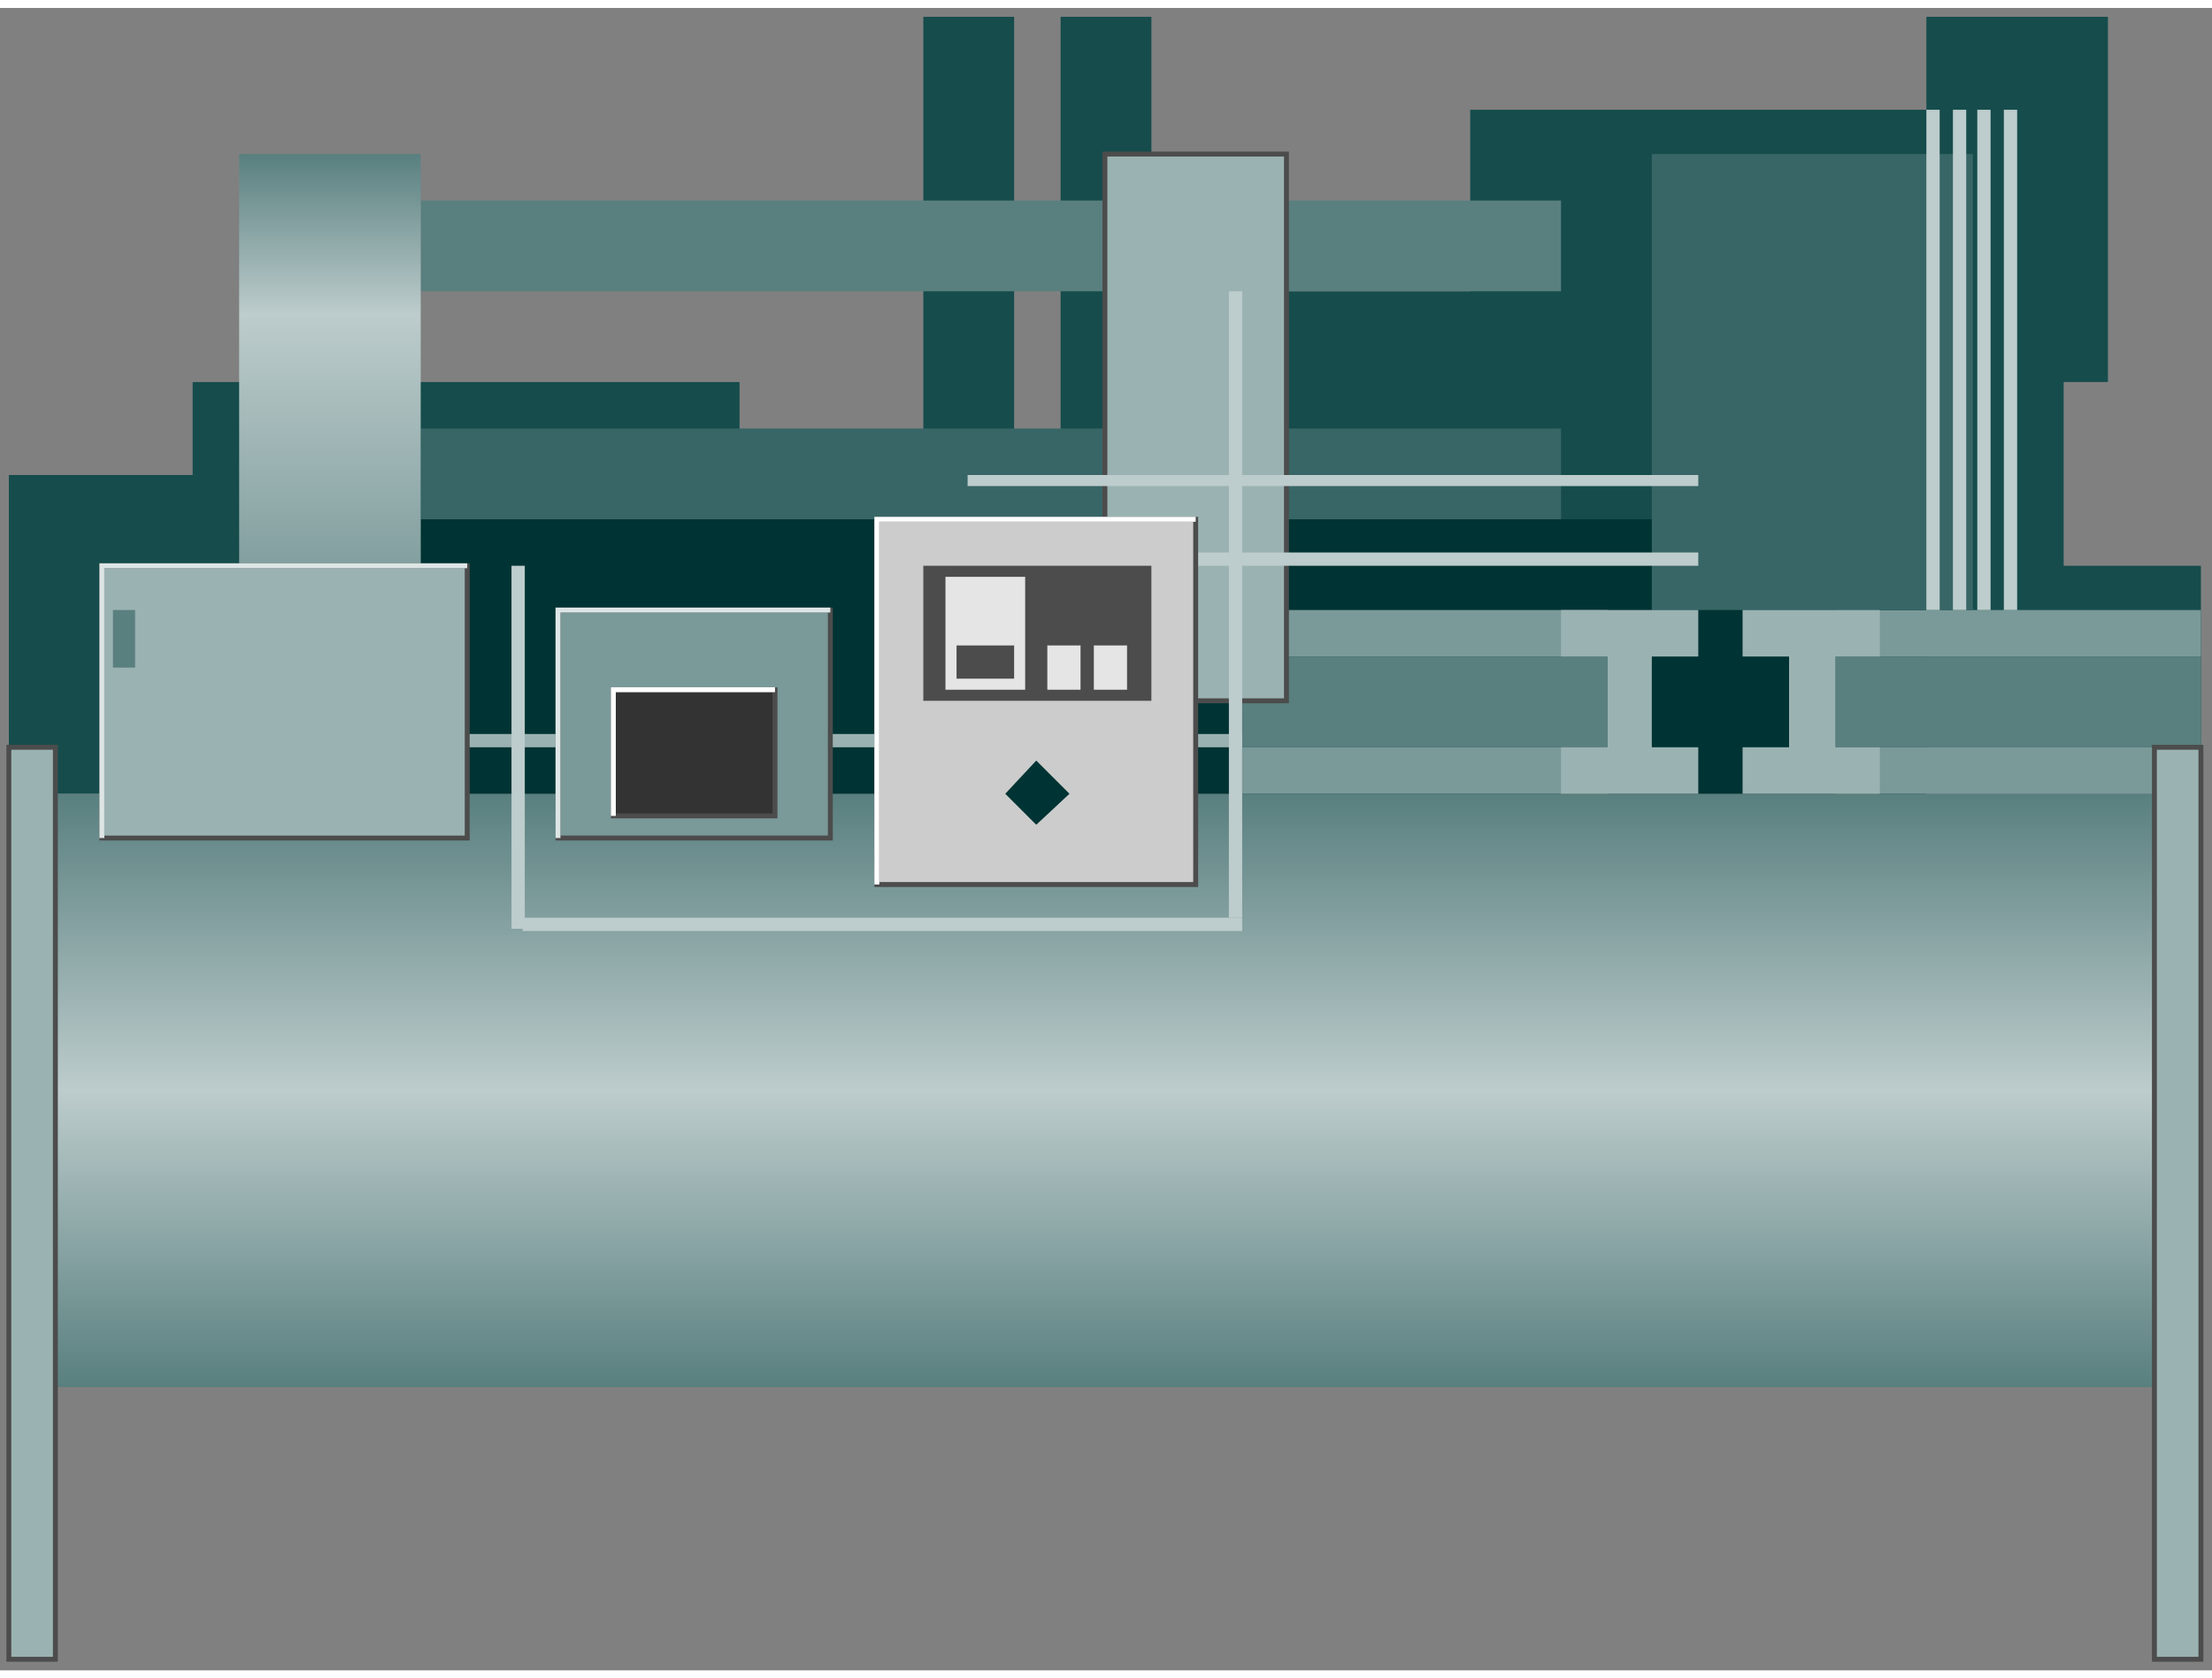 <svg version="1.1" xmlns="http://www.w3.org/2000/svg" xmlns:xlink="http://www.w3.org/1999/xlink" width="112px" height="85px" viewBox="0 0 112.5 84.571" enable-background="new 0 0 112.5 84.571" xml:space="preserve">
<rect x="0" y="0" width="112.5" height="84.571" fill="#808080" stroke="none"/>
<g id="Group_Back_Layer">
	<path fill="#164C4C" d="M0.451,39.977V23.761h9.347v-4.729h27.815v4.729h9.347V0.45h4.617v23.311h2.365V0.45h4.617v23.311   l6.869-9.347h9.347V5.18h23.198V0.45h9.234v18.581h-2.252v9.347h6.981v11.599H0.451z" />
</g>
<g id="Group_Natural_Gas_Container">
	<linearGradient id="SVGID_1_" gradientUnits="userSpaceOnUse" x1="56.194" y1="70.157" x2="56.194" y2="39.977">
		<stop offset="0" style="stop-color:#597F7F" />
		<stop offset="0.5" style="stop-color:#BDCCCC" />
		<stop offset="1" style="stop-color:#597F7F" />
	</linearGradient>
	<path fill="url(#SVGID_1_)" d="M2.816,70.157h106.755v-30.18H2.816V70.157" />
</g>
<g id="Group_Chilling_Unit">
	<path fill="#597F7F" d="M21.397,14.414h57.995V9.797H21.397V14.414z" />
	<path fill="#003333" d="M21.397,39.977h76.576V26.013H21.397V39.977z" />
	<path fill="#597F7F" d="M93.355,37.612h18.581v-4.617H93.355V37.612z" />
	<path fill="#597F7F" d="M81.756,32.995h-18.58v4.617h18.58V32.995z" />
	<path fill="#7A9999" d="M93.355,30.63h18.581v2.365H93.355V30.63z" />
	<path fill="#7A9999" d="M93.355,37.612h18.581v2.365H93.355V37.612z" />
	<path fill="#7A9999" d="M81.756,39.977h-18.58v-2.365h18.58V39.977z" />
	<path fill="#7A9999" d="M81.756,32.995h-18.58V30.63h18.58V32.995z" />
	<path fill="#386666" d="M84.009,30.63h16.329V7.433H84.009V30.63z" />
	<path fill="#386666" d="M21.397,21.396h57.995v4.617H21.397V21.396z" />
</g>
<g id="Group_Supply">
	<linearGradient id="SVGID_2_" gradientUnits="userSpaceOnUse" x1="16.78" y1="37.612" x2="16.78" y2="7.433">
		<stop offset="0" style="stop-color:#597F7F" />
		<stop offset="0.73" style="stop-color:#BDCCCC" />
		<stop offset="1" style="stop-color:#597F7F" />
	</linearGradient>
	<path fill="url(#SVGID_2_)" d="M12.163,37.612h9.234V7.433h-9.234V37.612z" />
</g>
<g id="Group_Support">
	<path fill="#9BB2B2" stroke="#4C4C4C" stroke-width="0.25" d="M109.571,37.612h2.365v46.396h-2.365V37.612z" />
	<path fill="#9BB2B2" stroke="#4C4C4C" stroke-width="0.25" d="M0.451,37.612h2.365v46.396H0.451V37.612z" />
</g>
<g id="Group_I_Clamps">
	<path fill="#9BB2B2" d="M79.392,30.63v2.365h2.364v4.617h-2.364v2.365h6.981v-2.365h-2.364v-4.617h2.364V30.63H79.392z" />
	<path fill="#9BB2B2" d="M95.607,39.977v-2.365h-2.252v-4.617h2.252V30.63h-6.981v2.365h2.364v4.617h-2.364v2.365H95.607z" />
</g>
<g id="Group_Chiller">
	<path fill="#9BB2B2" stroke="#4C4C4C" stroke-width="0.25" d="M56.194,7.433h9.234v27.815h-9.234V7.433z" />
</g>
<g id="Group_Pipes">
	<path fill="#BDCCCC" d="M97.973,5.18h0.676v25.45h-0.676V5.18z" />
	<path fill="#BDCCCC" d="M99.324,5.18H100v25.45h-0.676V5.18z" />
	<path fill="#BDCCCC" d="M100.563,5.18h0.676v25.45h-0.676V5.18z" />
	<path fill="#BDCCCC" d="M101.914,5.18h0.676v25.45h-0.676V5.18z" />
	<path fill="#9BB2B2" d="M23.762,37.612v-0.676h39.414v0.676H23.762z" />
	<path fill="#BDCCCC" d="M49.212,28.378v-0.676h37.161v0.676H49.212z" />
	<path fill="#BDCCCC" d="M49.212,24.324v-0.563h37.161v0.563H49.212z" />
	<path fill="#BDCCCC" d="M62.5,14.414h0.676v31.87H62.5V14.414z" />
	<path fill="#BDCCCC" d="M26.577,46.959v-0.676h36.599v0.676H26.577z" />
	<path fill="#BDCCCC" d="M26.014,28.378h0.676v18.468h-0.676V28.378z" />
</g>
<g id="Group_Control_Unit">
	<path fill="#9BB2B2" stroke="#4C4C4C" stroke-width="0.25" d="M5.181,28.378h18.581v13.852H5.181V28.378z" />
	<path fill="#7A9999" stroke="#4C4C4C" stroke-width="0.25" d="M28.379,30.63H42.23v11.599H28.379V30.63z" />
	<path fill="#CCCCCC" stroke="#4C4C4C" stroke-width="0.25" d="M44.595,26.013h16.216v18.581H44.595V26.013z" />
	<path fill="#4C4C4C" d="M46.959,28.378h11.599v6.87H46.959V28.378z" />
	<path fill="#E5E5E5" d="M48.085,28.941h4.054v5.743h-4.054V28.941z" />
	<path fill="#E5E5E5" d="M53.266,32.432h1.689v2.252h-1.689V32.432z" />
	<path fill="#E5E5E5" d="M55.631,32.432h1.689v2.252h-1.689V32.432z" />
	<path fill="#4C4C4C" d="M48.649,32.432h2.928v1.689h-2.928V32.432z" />
	<path fill="#003333" d="M52.703,38.288l1.689,1.689l-1.689,1.577l-1.577-1.577L52.703,38.288z" />
	<path fill="none" stroke="#DDE5E5" stroke-width="0.25" d="M28.379,42.229V30.63H42.23" />
	<path fill="none" stroke="#DDE5E5" stroke-width="0.25" d="M5.181,42.229V28.378h18.581" />
	<path fill="#333333" stroke="#4C4C4C" stroke-width="0.25" d="M31.194,34.685h8.221v6.418h-8.221V34.685z" />
	<path fill="none" stroke="#FFFFFF" stroke-width="0.25" d="M44.595,44.594V26.013h16.216" />
	<path fill="none" stroke="#FFFFFF" stroke-width="0.25" d="M31.194,41.103v-6.418h8.221" />
	<path fill="#597F7F" d="M5.744,30.63H6.87v2.928H5.744V30.63z" />
</g>
</svg>